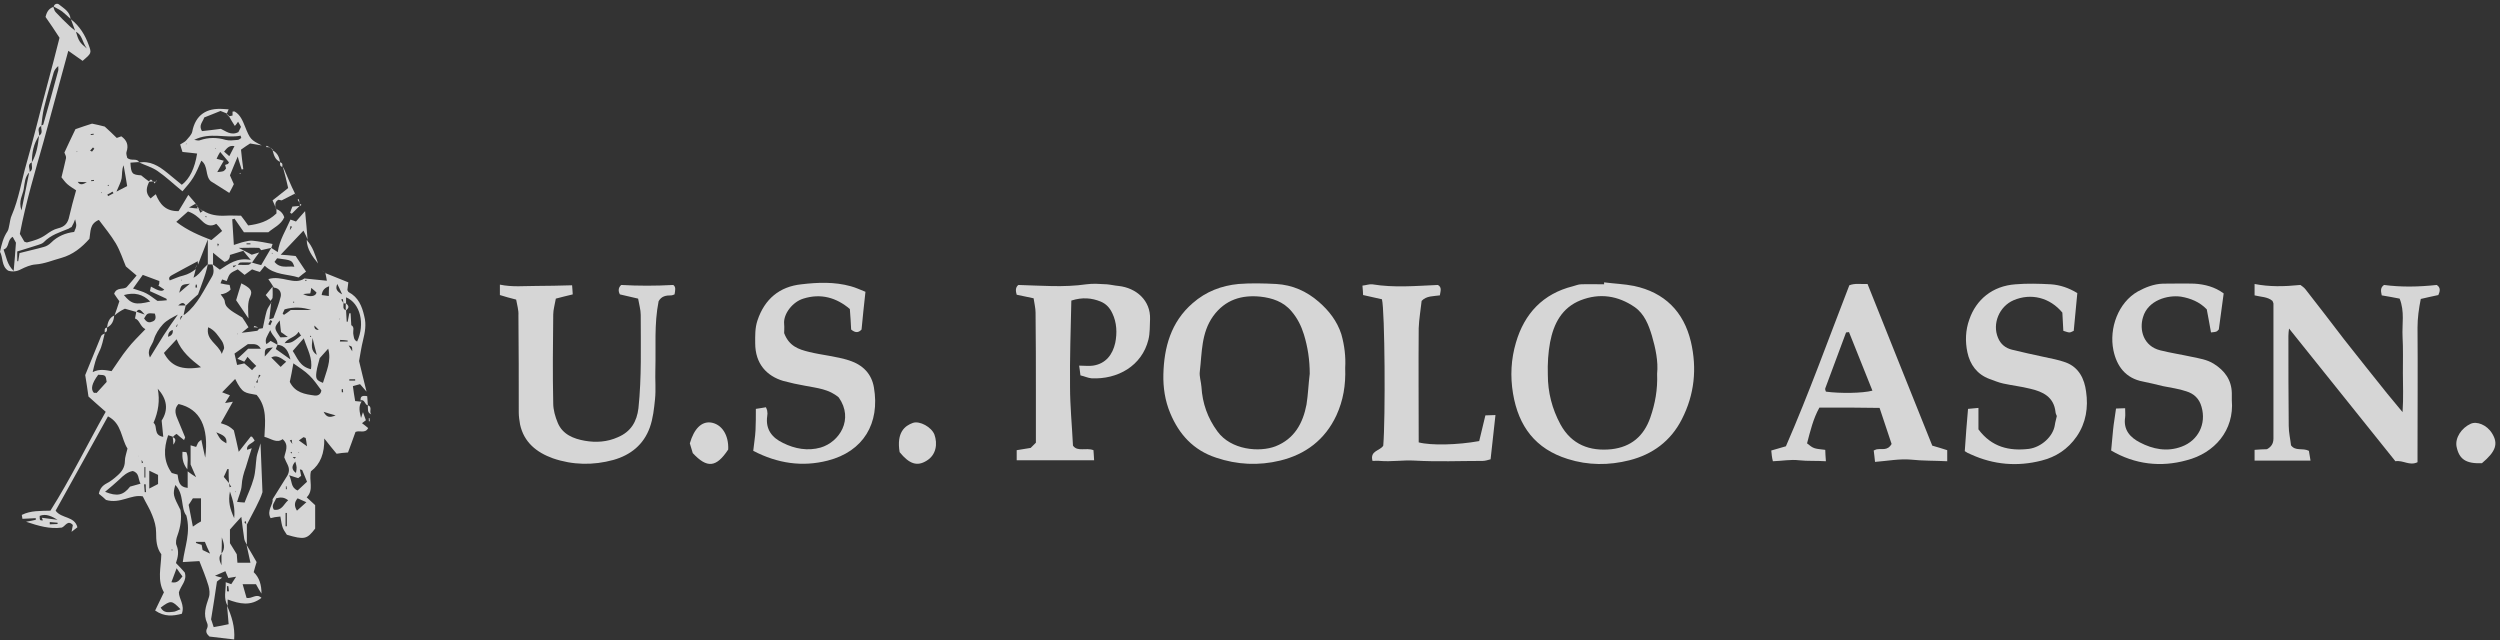 <svg width="328" height="84" viewBox="0 0 328 84" fill="none" xmlns="http://www.w3.org/2000/svg">
<rect x="0" y="0" width="328" height="84" fill="#333333" stroke="none"/>
<g opacity="0.8">
<path d="M15.021 41.398C15.234 40.8 15.447 40.203 15.661 39.52C15.447 39.222 15.191 38.88 14.978 38.539C15.319 37.6 16.215 38.069 16.642 37.643C17.069 37.173 17.453 36.704 17.922 36.149C17.453 35.765 17.069 35.424 16.514 34.954C16.13 34.058 15.789 32.949 15.191 31.925C14.551 30.858 13.74 29.877 12.972 28.852C11.735 29.364 11.905 30.389 11.735 31.327C10.711 32.48 9.558 33.418 8.022 33.845C6.913 34.144 5.846 34.613 4.651 34.698C4.011 34.741 3.328 35.04 2.731 35.339C2.176 35.637 1.622 35.68 1.067 35.509C0.171 34.912 0.427 33.802 0 33.034C0.213 32.053 0.427 31.157 0.981 30.346C1.152 30.09 1.152 29.748 1.237 29.45C1.323 29.066 1.365 28.596 1.536 28.255C2.475 26.079 2.816 23.732 3.456 21.513C4.438 18.099 5.249 14.643 6.187 11.186C6.742 9.095 7.297 7.047 7.809 4.956C7.212 4.017 6.571 3.079 5.974 2.225C6.145 1.5 6.443 1.116 6.998 0.902C7.084 1.116 7.126 1.414 7.297 1.585C7.894 2.225 8.492 2.823 9.132 3.42C9.388 3.676 9.686 3.847 9.943 4.103C10.327 5.383 10.412 5.554 11.393 6.364C10.753 5.468 10.796 4.529 9.9 4.145C9.815 3.889 9.686 3.591 9.601 3.335C9.516 3.079 9.388 2.78 9.302 2.524C10.455 3.42 11.18 4.615 11.649 5.938C12.033 6.962 11.991 7.004 10.839 7.986C10.284 7.602 9.686 7.175 8.961 6.663C7.894 10.632 6.785 14.6 5.718 18.569C4.609 22.494 3.414 26.463 2.603 30.687C2.774 30.986 2.987 31.37 3.2 31.711C3.371 31.754 3.499 31.839 3.584 31.797C4.438 31.583 5.291 31.327 6.059 30.773C6.529 30.431 7.041 30.09 7.596 29.962C8.534 29.748 8.918 29.236 9.089 28.383C9.345 27.273 9.644 26.164 9.985 24.969C9.601 24.713 9.174 24.457 8.833 24.159C8.534 23.902 8.278 23.518 8.065 23.262C8.278 22.366 8.492 21.555 8.662 20.745C8.705 20.531 8.534 20.233 8.449 20.019C8.918 18.995 9.388 18.014 9.9 16.947C10.625 16.691 11.393 16.435 12.076 16.221C12.631 16.35 13.143 16.435 13.74 16.606C14.21 17.032 14.764 17.544 15.319 18.099C15.533 18.014 15.703 17.971 15.917 17.886C16.642 18.398 16.898 19.038 16.599 19.934C16.514 20.233 16.685 20.574 16.685 20.702C17.239 21.214 17.922 20.659 18.264 21.299L18.306 21.257C17.922 21.299 17.495 21.299 17.111 21.342C17.197 22.793 17.325 22.921 18.52 23.006C18.904 23.305 19.245 23.604 19.629 23.86L19.586 23.817C19.245 24.543 18.989 25.268 19.757 26.036C19.97 25.865 20.141 25.695 20.44 25.481C20.952 26.762 21.72 27.743 23.427 27.7C23.811 27.06 24.238 26.377 24.707 25.567C25.006 25.908 25.347 26.335 25.688 26.719L25.731 26.676C25.518 26.804 25.304 26.932 24.792 27.231C25.475 27.316 25.774 27.359 26.072 27.359L26.03 27.316C26.115 27.53 26.2 27.743 26.286 27.914C26.414 27.828 26.542 27.7 26.712 27.615L26.67 27.658C27.566 28.212 28.505 28.34 29.529 28.298C30.212 28.255 30.894 28.298 31.62 28.298C31.961 28.724 32.26 29.151 32.559 29.578C33.924 29.407 35.161 29.066 36.271 27.999C36.271 27.871 36.271 27.615 36.271 27.359L36.228 27.401C36.74 27.615 37.124 27.956 37.295 28.511C36.868 29.492 35.887 29.877 35.204 30.474C34.095 30.474 33.071 30.474 32.004 30.474C31.62 29.919 31.193 29.279 30.766 28.682C30.681 28.724 30.596 28.767 30.468 28.767C30.553 29.877 30.596 30.986 30.681 32.138C31.15 32.01 31.62 31.797 32.089 31.711C32.431 31.626 32.815 31.541 33.156 31.583C34.009 31.669 34.906 31.839 35.759 32.01C35.716 32.138 35.674 32.352 35.588 32.522C35.161 32.608 34.692 32.736 34.265 32.821C34.18 32.736 34.052 32.522 33.967 32.522C33.156 32.48 32.345 32.522 31.321 32.522C32.089 32.906 32.601 33.205 33.028 33.418C33.412 33.29 33.711 33.205 34.009 33.12C33.711 33.546 33.369 33.973 33.071 34.442C32.559 34.442 32.047 34.4 31.534 34.442C31.406 34.442 31.278 34.656 31.15 34.784C30.937 34.826 30.766 34.826 30.553 34.869C30.596 34.954 30.596 35.04 30.638 35.083C30.809 34.954 30.98 34.869 31.108 34.741C31.62 34.741 32.089 34.784 32.601 34.741C32.729 34.741 32.9 34.528 33.028 34.442C33.412 34.57 33.796 34.656 34.265 34.784C34.692 34.016 35.161 33.29 35.588 32.522C35.844 32.693 36.1 32.864 36.442 33.077C36.655 31.498 37.508 30.218 38.106 28.81C38.362 28.895 38.533 28.938 38.831 29.066C39.173 28.682 39.514 28.255 40.026 27.7C40.154 29.108 40.282 30.346 40.367 31.583L40.41 31.541C40.239 31.157 40.069 30.73 39.813 30.261C38.831 31.285 37.892 32.309 36.826 33.418C37.508 33.461 38.063 33.504 38.789 33.589C39.215 34.186 39.642 34.912 40.154 35.637C39.941 35.808 39.557 36.064 39.173 36.405C37.722 35.936 36.015 36.107 34.735 34.869C34.564 35.125 34.308 35.381 34.095 35.68C33.753 35.594 33.412 35.467 33.071 35.339C32.772 35.552 32.473 35.765 32.089 36.064C31.79 35.808 31.492 35.594 31.193 35.339C30.126 35.85 30.126 35.85 29.742 36.875C29.529 36.789 29.358 36.747 29.145 36.661C29.059 36.832 29.017 36.96 28.931 37.173C29.188 37.216 29.358 37.259 29.529 37.301C29.742 37.344 29.913 37.344 30.126 37.387C30.169 37.6 30.212 37.728 30.254 37.984C29.913 38.368 29.444 38.581 28.889 38.624C28.846 38.539 28.803 38.453 28.846 38.539C28.761 38.496 28.846 38.539 28.931 38.581C29.102 38.88 29.444 39.179 29.486 39.52C29.529 40.16 29.956 40.459 30.34 40.758C30.809 41.099 31.321 41.355 31.79 41.654C32.089 42.081 32.345 42.507 32.601 42.934C32.345 43.147 32.089 43.361 31.705 43.66C32.516 43.574 33.113 43.489 33.711 43.403C33.839 43.403 33.924 43.19 34.009 43.105L33.967 43.147C34.137 43.105 34.265 43.105 34.479 43.062C34.65 42.294 34.778 41.526 34.991 40.8C35.119 40.374 35.417 40.032 35.631 39.648L35.588 39.606C35.503 40.331 35.417 41.056 35.332 41.91C35.631 41.782 35.887 41.782 35.887 41.697C36.228 40.758 36.612 39.862 36.826 38.923C36.954 38.368 36.655 37.771 35.887 37.728H35.93C35.716 37.387 35.503 37.045 35.204 36.619C36.954 36.064 38.618 37.472 39.941 36.533C41.093 36.661 41.946 36.747 42.885 36.832C42.8 36.363 42.757 36.064 42.672 35.765L42.629 35.808C43.611 36.192 44.635 36.619 45.701 37.045C45.659 37.387 45.616 37.728 45.573 38.069C45.659 38.155 45.659 38.283 45.744 38.325C47.024 39.008 47.494 40.16 47.792 41.483C48.091 42.593 47.878 43.617 47.622 44.684C47.408 45.537 47.28 46.433 47.11 47.372C47.408 48.567 47.707 49.89 48.091 51.383C47.707 50.956 47.494 50.7 47.238 50.402C46.939 50.487 46.64 50.572 46.299 50.658C46.384 51.298 46.469 51.895 46.597 52.62C46.854 52.663 47.195 52.663 47.494 52.706L47.451 52.663C46.982 53.346 47.195 54.071 47.366 54.84C47.451 54.583 47.536 54.327 47.622 54.071C47.75 54.455 47.878 54.754 48.006 55.138C47.878 55.224 47.707 55.352 47.494 55.522C47.792 55.736 48.048 55.949 48.304 56.162C47.92 56.93 47.152 56.418 46.64 56.674C46.299 57.613 46 58.467 45.659 59.363C45.061 59.405 44.592 59.448 44.165 59.533C43.653 58.936 43.227 58.381 42.544 57.528C42.586 59.491 42.032 60.899 40.794 61.838C40.495 63.032 41.221 64.27 40.239 65.251C40.623 65.593 40.965 65.934 41.349 66.275C41.349 67.342 41.349 68.366 41.349 69.348C40.282 70.756 39.941 70.841 37.636 70.159C37.039 69.263 37.039 69.263 36.783 67.769C36.527 67.812 36.271 67.812 36.058 67.854C35.887 67.897 35.674 67.94 35.503 67.982C34.948 66.958 35.887 66.19 35.759 65.507C36.442 64.398 37.082 63.416 37.679 62.435C37.978 61.923 37.978 61.454 37.722 60.941C37.551 60.643 37.466 60.387 37.295 60.003C37.423 59.235 37.978 58.424 37.082 57.613C36.314 58.211 35.546 57.528 34.692 57.314C34.778 55.394 35.076 53.431 33.668 51.81C32.132 51.511 31.833 51.682 30.852 49.719C30.297 50.316 29.742 50.828 29.145 51.468C29.614 51.639 29.87 51.767 30.169 51.852C29.998 52.151 29.785 52.45 29.529 52.877C29.956 52.791 30.169 52.791 30.553 52.706C29.998 53.687 29.529 54.541 28.974 55.522C29.316 55.65 29.657 55.736 29.956 55.906C30.254 56.077 30.553 56.333 30.681 56.461C30.894 57.4 31.108 58.211 31.321 59.277C31.961 58.467 32.431 57.869 32.9 57.272C32.943 57.272 33.071 57.272 33.113 57.357C33.199 57.485 33.284 57.613 33.412 57.784C33.113 58.211 32.26 58.296 32.431 59.064C32.388 59.149 32.303 59.192 32.26 59.277C32.303 59.192 32.345 59.107 32.388 59.021C32.559 58.979 32.772 58.893 33.028 58.808C32.729 59.704 32.516 60.472 32.26 61.283C31.961 62.094 31.748 62.862 31.705 63.715C31.662 64.398 31.321 65.081 31.108 65.849C31.406 65.891 31.662 65.891 32.089 65.934C32.473 64.91 32.985 63.886 33.284 62.776C33.54 61.88 33.54 60.899 33.668 59.96C33.753 59.448 33.967 58.979 34.18 58.168C34.265 60.301 34.351 62.136 34.436 64.569C34.095 65.721 33.156 67.3 32.345 68.921C32.303 68.751 32.26 68.58 32.26 68.366C32.175 68.409 32.132 68.452 32.047 68.494C32.175 68.623 32.26 68.751 32.388 68.879C32.388 69.732 32.388 70.585 32.388 71.481C32.26 71.225 32.089 70.969 32.047 70.713C31.919 69.817 31.79 68.921 31.662 67.812C31.022 68.537 30.553 69.007 30.169 69.476C30.169 70.116 30.169 70.671 30.169 71.268C30.425 71.695 30.766 72.207 31.065 72.719C31.108 73.103 31.108 73.487 31.15 73.828C31.79 73.828 32.345 73.828 32.857 73.828C32.687 73.103 32.516 72.292 32.345 71.481C32.772 72.207 33.241 72.975 33.668 73.743C33.54 74.17 33.412 74.554 33.284 75.066C34.052 75.791 34.308 76.773 34.308 77.882C34.052 77.498 33.839 77.114 33.583 76.645C33.028 76.645 32.431 76.645 31.833 76.645C32.004 77.285 32.175 77.882 32.345 78.437C33.071 78.608 33.625 77.797 34.308 78.437C32.9 79.546 31.449 79.248 29.87 78.65C29.87 78.949 29.87 79.205 29.87 79.504C29.273 78.48 29.657 77.456 29.614 76.389C29.913 76.474 30.084 76.559 30.34 76.645C30.51 76.389 30.681 76.133 30.98 75.663C30.468 75.749 30.212 75.791 29.956 75.834C29.828 75.578 29.742 75.322 29.572 74.938C29.102 75.151 28.718 75.322 28.206 75.535C28.633 75.663 28.889 75.749 29.145 75.791C28.846 76.005 28.547 76.218 28.462 76.303C28.206 78.01 27.993 79.504 27.694 81.253C27.737 81.381 27.907 81.851 28.035 82.277C28.761 82.149 29.444 82.021 29.998 81.893C29.913 80.997 29.87 80.229 29.785 79.461C30.382 80.827 30.852 82.235 30.724 83.899C29.614 83.771 28.59 83.643 27.481 83.515C27.225 83.259 26.883 82.96 27.182 82.405C27.267 82.235 27.267 81.936 27.182 81.765C26.627 80.57 27.011 79.546 27.395 78.394C27.566 77.925 27.481 77.328 27.353 76.858C27.011 75.706 26.542 74.597 26.158 73.615C25.475 73.658 24.792 73.7 23.982 73.743C24.238 71.695 25.048 69.903 24.451 67.641C23.683 66.702 24.195 64.825 23 63.63C22.659 64.867 22.701 64.995 23.683 66.916C23.854 68.025 23.683 69.135 23.299 70.201C23.128 70.628 23 71.225 23.171 71.567C23.512 72.378 23.341 73.103 23.085 73.871C23.512 74.298 23.896 74.725 24.238 75.109C24.579 76.175 23.726 76.815 23.47 77.712C23.47 78.565 24.28 79.376 23.854 80.528C22.701 80.827 21.592 80.955 20.354 80.101C20.738 79.333 21.08 78.565 21.507 77.712C20.61 76.175 21.122 74.469 21.165 72.719C20.525 71.865 20.482 70.884 20.482 69.86C20.482 69.092 20.269 68.324 19.97 67.598C19.672 66.788 19.16 66.019 18.733 65.123C17.197 64.825 15.789 66.147 13.911 65.593C13.74 65.422 13.356 65.081 12.972 64.782C13.1 64.099 13.442 63.715 13.996 63.416C14.508 63.16 14.978 62.776 15.405 62.392C16.002 61.88 16.386 61.283 16.386 60.472C16.386 59.96 16.599 59.448 16.727 58.851C15.874 57.528 16.002 55.565 14.167 54.626C11.905 58.723 9.601 62.862 7.297 67.001C8.065 68.068 9.772 67.684 10.156 69.177C9.985 69.305 9.815 69.433 9.388 69.775C9.473 69.305 9.516 69.135 9.558 68.879C8.876 68.153 8.577 69.049 8.108 69.22C6.529 69.433 5.078 69.007 3.414 68.452C3.968 68.366 4.31 68.281 4.694 68.196C4.694 68.11 4.694 68.068 4.694 67.982C4.139 68.025 3.584 68.025 2.944 68.068C2.944 68.025 2.902 67.812 2.859 67.556C4.054 66.958 5.334 67.044 6.614 67.001C9.26 62.819 11.436 58.339 13.868 54.029C13.015 53.303 12.29 52.62 11.607 52.023C11.479 51.084 11.351 50.274 11.18 49.207C11.82 47.628 12.546 45.836 13.271 44.086C13.356 43.916 13.57 43.83 13.74 43.745C13.527 44.556 13.399 45.409 13.015 46.134C12.588 46.988 12.375 47.841 12.161 48.823C13.058 48.353 13.911 48.567 14.636 48.695C15.362 47.671 15.959 46.689 16.685 45.793C17.367 44.897 18.178 44.129 19.074 43.19C18.349 42.806 18.349 41.995 17.709 41.782C17.794 41.441 17.837 41.142 17.88 40.886C18.178 40.971 18.434 41.099 18.989 41.27C18.52 40.758 18.264 40.331 17.88 40.928C17.325 40.758 16.813 40.63 16.386 40.502C15.831 40.758 15.405 41.056 15.021 41.398ZM40.581 42.038C40.495 41.995 40.453 41.91 40.367 41.867C40.453 41.91 40.538 41.953 40.581 42.038C40.709 42.123 40.837 42.209 40.922 42.337C41.05 42.422 41.136 42.55 41.264 42.635C41.178 43.147 41.434 43.318 41.904 43.275C41.989 43.318 42.032 43.403 42.117 43.446C42.032 43.403 41.946 43.361 41.861 43.318C41.648 43.105 41.434 42.891 41.221 42.678C41.093 42.593 41.008 42.465 40.88 42.379C40.794 42.251 40.666 42.166 40.581 42.038ZM10.198 31.157C10.241 31.071 10.327 31.029 10.369 30.943C10.327 31.029 10.284 31.114 10.198 31.157C10.198 31.285 10.113 31.327 10.07 31.413C10.113 31.327 10.156 31.242 10.198 31.157ZM18.221 59.875C18.349 60.003 18.434 60.088 18.562 60.216C18.562 60.387 18.605 60.6 18.605 60.771C18.648 60.728 18.733 60.728 18.776 60.685C18.69 60.515 18.605 60.387 18.477 60.216C18.392 60.131 18.306 60.003 18.221 59.875C18.136 59.832 18.093 59.747 18.136 59.832C18.05 59.789 18.136 59.832 18.221 59.875ZM37.679 30.517C37.807 30.431 37.892 30.303 38.02 30.218C38.106 30.047 38.234 29.919 38.319 29.748C38.234 29.706 38.191 29.706 38.106 29.663C38.063 29.834 38.063 30.047 38.02 30.218C37.935 30.346 37.85 30.431 37.679 30.517C37.636 30.602 37.594 30.687 37.551 30.773C37.594 30.687 37.636 30.602 37.679 30.517ZM45.061 53.474C45.147 53.517 45.189 53.559 45.275 53.645C45.232 53.602 45.147 53.559 45.061 53.474C44.976 53.474 44.891 53.389 44.805 53.346C44.933 53.389 45.019 53.431 45.061 53.474ZM33.881 49.676C33.967 49.548 34.095 49.377 34.18 49.249C34.095 49.207 34.052 49.164 33.967 49.164C33.924 49.292 33.924 49.505 33.881 49.676C33.796 49.847 33.711 49.975 33.583 50.146C33.668 50.188 33.711 50.188 33.796 50.231C33.796 50.018 33.839 49.847 33.881 49.676ZM23.64 41.995C23.768 41.782 23.854 41.569 23.982 41.355C24.067 41.312 24.195 41.312 24.28 41.227C25.944 39.947 26.755 38.027 27.822 36.277C28.121 35.765 28.035 35.211 27.865 34.656C28.206 34.912 28.505 35.125 28.846 35.381C30.041 34.613 31.108 33.76 32.9 34.101C32.431 33.546 32.175 33.248 31.919 32.906C31.193 33.12 30.681 33.29 30.126 33.461C30.041 33.418 29.998 33.376 29.913 33.29C29.998 33.333 30.084 33.376 30.169 33.418C30.169 33.888 29.998 34.229 29.444 34.357C28.931 33.973 28.419 33.546 27.907 33.12C27.822 33.077 27.737 32.992 27.694 32.949C27.779 32.992 27.865 33.034 27.95 33.077C27.95 33.632 27.95 34.144 27.95 34.698C27.737 34.698 27.481 34.698 27.267 34.698C27.267 33.674 27.267 32.608 27.267 31.413C26.798 32.65 26.371 33.674 25.987 34.698C25.944 34.528 25.944 34.314 25.944 34.272C24.835 34.869 23.768 35.424 22.701 36.021C22.403 36.192 22.019 36.363 22.275 36.789C22.872 36.576 23.47 36.277 24.067 36.149C24.707 35.979 25.219 35.68 25.688 35.296C25.603 35.68 25.475 36.064 25.39 36.448C25.944 36.149 26.286 35.722 26.627 35.296C26.84 35.083 27.054 34.869 27.267 34.656C27.182 35.04 27.097 35.467 26.968 35.851C26.712 36.704 26.371 37.515 25.987 38.624C25.603 38.966 24.963 39.52 24.366 40.118C24.152 39.648 23.854 39.648 23.384 40.075C23.811 40.075 24.067 40.075 24.366 40.075C24.28 40.502 24.152 40.928 24.067 41.398C23.555 41.441 23.683 41.782 23.64 41.995C23.555 42.123 23.47 42.251 23.341 42.337C23.256 42.55 23.128 42.763 23.043 42.977C22.915 43.062 22.829 43.19 22.701 43.275C22.232 43.403 22.019 43.745 22.061 44.257C21.976 44.47 21.848 44.684 21.763 44.897C21.677 44.94 21.592 44.982 21.677 44.94C21.635 45.025 21.677 44.94 21.72 44.854C21.805 44.641 21.933 44.428 22.019 44.214C22.488 44.044 22.744 43.788 22.659 43.275C22.744 43.147 22.872 43.062 22.957 42.934C23.384 42.891 23.256 42.55 23.256 42.294C23.427 42.209 23.512 42.123 23.64 41.995ZM26.499 46.177C26.414 46.049 26.286 45.964 26.2 45.836C25.987 45.75 25.774 45.622 25.56 45.537C25.475 45.494 25.432 45.409 25.347 45.366C25.432 45.409 25.518 45.452 25.603 45.494C25.816 45.58 26.03 45.708 26.243 45.793C26.328 45.921 26.414 46.049 26.499 46.177C26.755 46.263 26.968 46.348 27.182 46.476C27.225 46.561 27.267 46.647 27.225 46.561C27.31 46.604 27.225 46.561 27.139 46.519C26.926 46.391 26.712 46.305 26.499 46.177ZM38.362 58.253C38.447 58.296 38.533 58.339 38.575 58.424C38.49 58.381 38.405 58.339 38.362 58.253C38.319 58.083 38.276 57.912 38.276 57.699C38.191 57.741 38.106 57.741 38.02 57.784C38.148 57.955 38.277 58.125 38.362 58.253ZM45.061 39.776C45.019 39.606 45.019 39.392 44.976 39.222C44.891 39.264 44.848 39.264 44.763 39.307C44.891 39.478 44.976 39.648 45.061 39.776C45.104 40.118 44.891 40.544 45.403 40.715C45.445 41.227 45.445 41.739 45.488 42.209C45.531 42.209 45.573 42.209 45.616 42.209C45.701 41.825 45.744 41.483 45.829 41.099C45.872 41.099 45.958 41.099 46 41.099C46.043 41.611 46.043 42.123 46.086 42.635C46.043 42.721 46 42.806 45.915 42.891C45.958 42.806 46 42.721 46.043 42.635C46.555 42.891 46.299 43.361 46.342 43.745C46.427 44.172 46.384 44.598 46.854 44.812C47.92 42.507 47.28 39.776 45.403 39.008C45.403 39.307 45.403 39.563 45.403 39.819C45.275 39.819 45.189 39.819 45.061 39.776ZM10.198 23.86C10.113 23.817 10.07 23.774 9.985 23.732C10.07 23.732 10.156 23.774 10.198 23.86C10.54 24.415 11.009 24.116 11.393 23.902C11.009 23.902 10.583 23.86 10.198 23.86ZM29.059 72.634C29.614 71.951 29.358 71.225 29.102 70.5C29.102 71.225 29.102 71.951 29.059 72.634C28.59 73.103 28.846 73.658 29.059 74.17C29.059 73.615 29.059 73.146 29.059 72.634ZM30.041 63.374C30.084 63.544 30.084 63.758 30.126 63.929C30.212 63.886 30.254 63.886 30.34 63.843C30.212 63.715 30.126 63.544 30.041 63.374C29.998 62.776 29.998 62.179 29.998 61.539C29.956 61.539 29.87 61.539 29.828 61.539C29.7 61.88 29.529 62.179 29.358 62.563C29.614 62.862 29.828 63.118 30.041 63.374ZM43.184 37.557C42.672 37.728 42.288 38.027 42.202 38.71C42.501 38.752 42.757 38.795 43.141 38.838C43.141 38.368 43.141 37.941 43.184 37.557C43.184 37.472 43.269 37.387 43.312 37.301C43.227 37.387 43.184 37.472 43.184 37.557ZM5.121 17.8C4.395 18.867 4.182 20.062 4.182 21.299C3.499 21.598 3.968 22.153 3.883 22.58C3.243 23.177 3.243 24.03 3.115 24.799C2.987 25.609 2.39 26.335 2.816 27.615C3.2 25.695 3.542 24.116 3.84 22.58C4.438 22.281 4.096 21.726 4.182 21.299C4.822 20.19 4.993 18.995 5.121 17.8C5.718 17.459 5.334 16.947 5.419 16.478C5.505 16.435 5.633 16.392 5.675 16.35C6.358 14.003 6.998 11.613 7.638 9.266C7.681 9.095 7.638 8.882 7.638 8.669C7.34 8.925 7.126 9.223 7.041 9.522C6.614 11.058 6.145 12.637 5.761 14.216C5.59 14.984 5.505 15.752 5.419 16.52C4.779 16.819 5.206 17.374 5.121 17.8ZM36.399 45.238C36.484 44.47 35.759 44.172 35.46 43.318C35.076 44.086 34.692 44.513 34.948 45.153C35.204 44.982 35.417 44.812 35.503 44.726C35.887 44.94 36.143 45.068 36.399 45.238C36.356 45.366 36.271 45.58 36.186 45.793C36.826 46.263 37.466 46.689 38.106 47.159C37.85 46.177 37.508 45.324 36.399 45.238ZM22.701 57.314C22.531 57.229 22.317 57.186 22.061 57.101C21.464 58.851 21.421 60.515 22.531 62.051C22.829 62.136 23.085 62.222 23.299 62.264C23.427 63.118 23.47 63.886 24.622 64.014C24.622 63.246 24.622 62.563 24.622 61.838C24.963 62.094 25.176 62.264 25.731 62.606C25.39 61.795 25.134 61.283 25.006 60.941C25.006 60.045 25.006 59.235 25.006 58.424C25.262 58.509 25.475 58.552 25.731 58.637C25.816 58.467 25.902 58.253 25.987 58.083C26.072 57.955 26.243 57.827 26.414 57.699C26.584 58.552 26.755 59.277 26.926 60.045C27.438 55.992 26.243 53.645 23.427 53.005C22.872 53.559 22.957 54.199 23.256 54.882C23.598 55.693 23.939 56.504 24.28 57.357C24.323 57.443 24.195 57.528 24.152 57.741C23.811 57.485 23.512 57.229 23.171 56.93C22.915 57.058 22.787 57.229 22.701 57.314C22.659 57.357 22.701 57.314 22.701 57.314ZM28.377 29.364C27.651 29.791 27.054 29.535 26.542 29.023C25.987 28.468 25.432 27.999 24.664 27.743C24.152 28.212 23.683 28.596 23.128 29.108C24.622 30.261 26.2 30.901 27.737 31.498C28.249 31.071 28.675 30.73 29.145 30.303C28.846 29.877 28.633 29.62 28.377 29.364ZM38.49 47.671C38.319 48.609 38.191 49.377 38.02 50.103C38.703 51.511 39.983 51.724 41.306 51.895C41.776 51.938 42.117 51.682 42.16 51.212C41.648 50.53 41.178 49.804 40.581 49.249C39.983 48.652 39.258 48.225 38.49 47.671ZM21.507 46.305C22.445 48.055 23.811 48.609 26.371 48.183C25.048 47.159 23.811 46.134 23.171 44.513C22.616 45.11 22.104 45.665 21.507 46.305ZM13.783 64.526C15.362 65.166 16.173 64.995 17.069 63.843C17.538 63.715 17.965 63.587 18.434 63.459C18.093 62.819 18.306 62.051 17.41 61.795C16.727 61.923 16.173 62.392 15.661 62.904C15.106 63.416 14.508 63.929 13.783 64.526ZM20.909 36.875C20.226 36.619 19.544 36.363 18.733 36.064C18.349 36.619 17.922 37.173 17.453 37.856C18.178 38.112 18.733 38.24 19.202 38.496C19.714 38.752 20.141 39.136 20.653 39.478C21.037 39.478 21.464 39.435 21.891 39.392C21.848 39.264 21.848 39.179 21.805 39.179C21.122 38.838 20.397 38.539 19.672 38.197C19.714 37.984 19.757 37.813 19.8 37.6C20.824 38.197 21.293 38.283 21.549 37.984C21.293 37.813 21.037 37.643 20.781 37.472C20.909 37.301 20.909 37.088 20.909 36.875ZM20.696 50.999C20.994 52.535 20.781 53.986 20.141 55.48C20.738 55.906 20.056 57.101 21.421 57.314C21.336 56.546 21.293 55.906 21.208 55.181C22.147 53.73 21.891 52.322 20.696 50.999ZM38.405 46.049C39.002 46.903 39.301 48.097 40.794 48.439C41.05 46.988 40.325 45.836 39.855 44.385C39.301 45.025 38.874 45.494 38.405 46.049ZM9.388 29.791C9.26 29.834 9.132 29.919 9.004 30.005C7.852 30.474 6.657 30.815 5.718 31.797C5.547 31.967 5.249 32.053 4.993 32.138C4.096 32.437 3.2 32.693 2.262 32.992C2.262 33.418 2.262 33.845 2.262 34.272C2.304 34.272 2.347 34.272 2.39 34.272C2.432 33.93 2.518 33.589 2.56 33.205C3.67 32.906 4.737 32.693 5.761 32.394C6.102 32.309 6.443 32.095 6.699 31.839C7.553 30.986 8.62 30.559 9.729 30.431C10.07 29.62 10.07 29.62 9.857 28.767C9.729 29.151 9.601 29.407 9.388 29.791ZM26.371 68.409C26.371 67.342 26.371 66.403 26.371 65.379C26.072 65.379 25.688 65.379 25.304 65.379C25.091 65.721 24.878 66.062 24.75 66.233C24.963 67.3 25.134 68.153 25.304 69.092C25.731 68.793 26.115 68.537 26.371 68.409ZM43.056 45.75C42.672 46.177 42.33 46.561 41.946 46.988C41.818 47.543 41.605 48.14 41.52 48.78C41.392 49.719 41.52 49.89 42.373 50.231C42.8 48.737 43.525 47.329 43.056 45.75ZM19.672 46.903C20.312 45.878 20.866 44.94 21.464 44.001C22.061 43.062 22.701 42.166 23.341 41.27C22.616 41.654 21.891 41.995 21.378 42.55C20.866 43.105 20.397 43.83 20.184 44.556C20.013 45.281 19.202 45.836 19.672 46.903ZM32.473 46.817C32.303 47.073 32.217 47.244 32.047 47.457C31.79 47.329 31.534 47.244 31.15 47.073C31.705 46.561 32.132 46.177 32.559 45.75C33.113 45.75 33.625 45.75 34.223 45.75C33.753 44.94 33.113 45.196 32.516 45.153C31.919 45.58 31.321 46.006 30.766 46.391C30.894 46.988 31.022 47.457 31.108 47.884C31.492 47.799 31.79 47.756 32.047 47.671C32.431 47.969 32.729 48.268 33.071 48.567C33.241 48.353 33.412 48.183 33.625 48.012C33.241 47.671 32.9 47.287 32.473 46.817ZM0.469 32.736C0.853 33.76 0.896 34.656 1.792 35.552C1.92 34.186 2.006 33.077 2.091 31.839C2.006 31.711 1.878 31.455 1.664 31.071C0.896 31.498 1.28 32.48 0.469 32.736ZM12.674 51.554C13.228 50.956 13.612 50.53 13.996 50.103C13.868 49.207 13.868 49.207 12.887 49.164C12.033 50.316 11.863 51.084 12.332 51.554C12.46 51.511 12.631 51.554 12.674 51.554ZM16.258 38.71C17.239 39.904 17.794 40.032 19.714 39.563C18.733 38.581 17.623 38.325 16.258 38.71ZM39.045 64.355C39.429 64.014 39.855 63.587 40.282 63.203C40.026 62.606 39.855 62.136 39.642 61.667C39.599 61.624 39.471 61.624 39.343 61.582C39.386 61.88 39.471 62.179 39.514 62.435C39.343 62.563 39.215 62.648 39.13 62.734C38.789 62.648 38.49 62.52 37.935 62.35C38.362 63.16 38.106 63.929 39.045 64.355ZM27.31 42.934C26.968 44.641 28.59 45.068 29.102 46.433C29.273 45.921 29.444 45.75 29.401 45.58C29.358 45.281 29.273 44.982 29.102 44.726C28.633 44.086 28.206 43.318 27.31 42.934ZM21.08 79.717C21.507 80.485 22.147 80.314 22.701 80.272C23 80.272 23.299 80.058 23.683 79.93C22.531 78.736 22.403 78.736 21.08 79.717ZM20.738 62.307C20.354 62.136 20.013 61.966 19.586 61.752C19.586 62.563 19.586 63.288 19.586 64.099C20.056 63.843 20.44 63.672 20.738 63.502C20.738 63.075 20.738 62.691 20.738 62.307ZM36.015 34.357C36.783 35.296 37.722 34.869 38.618 34.997C38.319 34.144 38.319 34.144 36.356 33.888C36.271 34.016 36.186 34.144 36.015 34.357ZM37.807 65.635C37.21 65.166 36.74 65.251 36.228 65.379C36.058 65.891 35.546 66.275 35.93 66.873C36.996 67.044 37.21 66.147 37.807 65.635ZM16.685 24.415C16.514 23.433 16.386 22.537 16.215 21.683C15.959 22.281 16.045 22.836 15.959 23.39C15.874 23.902 15.575 24.415 15.277 25.14C15.789 24.884 16.13 24.713 16.685 24.415ZM20.312 41.142C19.33 41.056 19.33 41.056 18.904 41.782C19.16 42.166 19.458 42.422 19.928 42.209C20.397 42.081 20.525 41.739 20.312 41.142ZM37.082 41.142C37.124 41.184 37.21 41.27 37.252 41.312C37.508 41.142 37.764 40.971 38.148 40.672C38.959 40.672 39.898 40.672 40.837 40.672C39.685 40.288 38.533 40.246 37.338 40.587C37.252 40.758 37.167 40.971 37.082 41.142ZM23.171 74.554C22.915 75.237 22.701 75.791 22.488 76.389C23.299 76.559 23.555 76.09 23.939 75.621C23.64 75.237 23.427 74.938 23.171 74.554ZM37.764 44.214C37.338 43.916 37.082 43.702 36.868 43.574C36.826 43.062 36.74 42.593 36.698 42.038C35.93 43.019 35.93 43.019 36.783 44.257C36.996 44.257 37.252 44.257 37.764 44.214ZM30.169 64.483C29.913 65.806 30.169 66.745 30.724 67.982C30.852 66.66 30.596 65.721 30.169 64.483ZM40.197 65.891C39.642 65.635 39.343 65.507 39.045 65.379C38.618 65.891 38.575 66.361 38.959 67.001C39.343 66.66 39.685 66.361 40.197 65.891ZM39.173 43.532C38.746 44.3 37.807 44.3 37.338 45.025C38.276 44.982 38.276 44.982 39.514 44.001C39.429 43.958 39.386 43.873 39.173 43.532ZM37.551 47.457C36.826 46.945 36.271 46.519 35.588 46.903C35.972 47.287 36.356 47.671 36.826 48.14C37.039 47.927 37.21 47.756 37.551 47.457ZM7.553 68.196C6.827 67.769 6.059 67.342 5.206 67.684C5.206 68.281 5.206 68.281 5.633 68.281C5.59 68.196 5.547 68.11 5.505 67.982C5.505 67.94 5.547 67.897 5.547 67.94C6.23 68.025 6.87 68.11 7.553 68.196ZM26.456 71.481C26.499 71.737 26.542 71.951 26.584 72.164C26.84 72.292 27.097 72.42 27.566 72.634C27.267 71.993 27.054 71.567 26.883 71.097C26.456 71.097 26.072 71.097 25.731 71.097C25.731 71.14 25.731 71.183 25.688 71.225C25.902 71.311 26.115 71.396 26.456 71.481ZM24.92 37.216C23.768 37.344 23.768 37.344 23.512 38.411C24.11 37.899 24.494 37.557 24.92 37.216ZM28.377 56.717C28.931 57.699 28.931 57.699 29.7 58.168C29.828 57.272 29.188 57.058 28.377 56.717ZM39.77 38.581C40.623 39.051 41.477 38.88 41.52 38.368C41.349 38.197 41.136 38.027 40.837 37.771C40.794 38.112 40.752 38.325 40.709 38.496C40.453 38.496 40.239 38.539 39.77 38.581ZM34.735 46.775C35.076 46.433 35.375 46.049 35.802 45.58C34.735 45.708 34.735 45.708 34.735 46.775ZM38.831 62.051C38.959 61.326 38.959 61.326 38.746 60.557C38.277 61.112 38.191 61.582 38.831 62.051ZM40.282 58.552C40.197 57.912 40.154 57.699 40.111 57.485C40.111 57.443 39.941 57.4 39.813 57.357C39.642 57.485 39.471 57.613 39.215 57.784C39.557 58.04 39.77 58.168 40.282 58.552ZM41.008 44.342C40.922 45.281 40.709 45.964 41.562 46.561C41.349 45.793 41.221 45.238 41.008 44.342ZM37.466 69.049C37.508 69.049 37.594 69.049 37.636 69.049C37.636 68.452 37.636 67.854 37.636 67.3C37.594 67.3 37.508 67.3 37.466 67.3C37.466 67.854 37.466 68.452 37.466 69.049ZM42.458 54.029C42.842 54.754 43.227 54.84 44.037 54.498C43.355 54.327 43.013 54.199 42.458 54.029ZM18.946 62.648C18.989 62.648 19.032 62.648 19.074 62.648C19.074 62.179 19.074 61.752 19.074 61.283C19.032 61.283 18.989 61.283 18.946 61.283C18.946 61.752 18.946 62.222 18.946 62.648ZM44.251 37.259C43.995 37.856 44.123 38.197 44.891 38.624C44.592 37.984 44.464 37.643 44.251 37.259ZM44.635 44.598C44.635 44.684 44.592 44.726 44.592 44.812C44.933 44.812 45.275 44.812 45.616 44.812C45.616 44.769 45.616 44.726 45.616 44.684C45.275 44.641 44.976 44.598 44.635 44.598ZM6.529 68.494C6.529 68.58 6.529 68.708 6.529 68.793C6.87 68.793 7.212 68.751 7.553 68.751C7.553 68.708 7.553 68.623 7.553 68.58C7.212 68.537 6.87 68.537 6.529 68.494ZM35.716 42.123C35.631 42.081 35.546 42.038 35.46 41.995C35.375 42.166 35.289 42.379 35.204 42.55C35.289 42.593 35.375 42.635 35.46 42.678C35.546 42.507 35.631 42.337 35.716 42.123ZM46.214 46.092C46.214 45.452 46.214 45.452 45.744 45.324C45.915 45.58 46.043 45.793 46.214 46.092ZM14.082 25.524C14.124 25.609 14.167 25.652 14.167 25.737C14.423 25.609 14.636 25.481 14.892 25.353C14.85 25.268 14.807 25.225 14.764 25.14C14.594 25.268 14.338 25.396 14.082 25.524ZM19.117 63.544C19.032 63.544 18.946 63.544 18.904 63.544C18.946 63.886 18.946 64.227 18.989 64.569C19.032 64.569 19.074 64.569 19.16 64.569C19.117 64.227 19.117 63.886 19.117 63.544ZM29.785 77.584C29.87 77.584 29.956 77.584 30.041 77.584C29.998 77.37 29.998 77.114 29.956 76.901C29.913 76.901 29.87 76.901 29.785 76.901C29.785 77.157 29.785 77.37 29.785 77.584ZM46.597 49.932C46.597 49.89 46.597 49.804 46.597 49.761C46.342 49.761 46.086 49.761 45.829 49.761C45.829 49.804 45.829 49.89 45.829 49.932C46.086 49.932 46.342 49.932 46.597 49.932ZM11.82 19.763C11.905 19.806 11.991 19.849 12.076 19.891C12.161 19.763 12.29 19.635 12.375 19.507C12.332 19.465 12.247 19.422 12.204 19.337C12.033 19.507 11.948 19.635 11.82 19.763ZM37.594 63.8C37.551 63.8 37.551 63.8 37.508 63.8C37.508 63.929 37.508 64.057 37.508 64.185C37.551 64.185 37.594 64.185 37.636 64.185C37.636 64.057 37.594 63.929 37.594 63.8ZM25.646 37.728C25.731 37.728 25.774 37.728 25.859 37.728C25.859 37.6 25.816 37.472 25.816 37.344C25.774 37.344 25.731 37.344 25.688 37.344C25.646 37.472 25.646 37.6 25.646 37.728ZM38.405 59.96C38.533 60.088 38.618 60.173 38.618 60.173C38.703 60.131 38.789 60.045 38.831 60.003C38.703 59.96 38.575 59.96 38.405 59.96ZM11.905 17.587C11.905 17.63 11.905 17.672 11.905 17.715C12.033 17.715 12.161 17.672 12.29 17.672C12.29 17.63 12.29 17.587 12.29 17.544C12.161 17.544 12.033 17.587 11.905 17.587ZM12.332 23.732C12.332 23.689 12.332 23.646 12.332 23.604C12.204 23.604 12.076 23.646 11.948 23.646C11.948 23.689 11.948 23.732 11.991 23.774C12.119 23.774 12.204 23.732 12.332 23.732ZM28.718 32.01C28.633 32.01 28.59 31.967 28.505 31.967C28.547 32.095 28.547 32.223 28.59 32.352C28.633 32.223 28.675 32.138 28.718 32.01ZM44.848 51.468C44.891 51.468 44.933 51.468 45.019 51.468C45.019 51.34 44.976 51.17 44.976 51.042C44.933 51.042 44.891 51.042 44.848 51.042C44.805 51.212 44.848 51.34 44.848 51.468ZM32.345 31.925C32.345 31.967 32.345 32.01 32.345 32.053C32.516 32.053 32.687 32.053 32.857 32.053C32.857 32.01 32.857 31.967 32.857 31.925C32.687 31.925 32.516 31.925 32.345 31.925ZM33.455 50.786L33.369 50.7V50.828L33.455 50.786ZM10.156 19.891C10.113 19.849 10.113 19.849 10.07 19.806C10.07 19.849 10.07 19.934 10.07 19.977C10.07 19.934 10.113 19.891 10.156 19.891ZM27.097 28.426C27.054 28.383 27.054 28.34 27.011 28.34C26.968 28.383 26.968 28.426 26.926 28.426C26.968 28.468 27.011 28.511 27.054 28.511C27.054 28.511 27.097 28.468 27.097 28.426ZM38.319 59.405C38.277 59.363 38.234 59.32 38.234 59.277C38.191 59.32 38.148 59.363 38.106 59.363C38.148 59.405 38.191 59.448 38.191 59.448C38.234 59.533 38.277 59.448 38.319 59.405ZM39.258 59.405L39.173 59.32V59.448L39.258 59.405ZM40.837 44.129C40.794 44.086 40.794 44.044 40.752 44.044C40.709 44.086 40.666 44.086 40.666 44.129C40.666 44.172 40.709 44.214 40.752 44.214C40.794 44.172 40.794 44.129 40.837 44.129ZM31.108 43.788L31.193 43.873V43.788H31.108ZM30.937 64.526C30.894 64.483 30.894 64.483 30.852 64.441C30.852 64.483 30.852 64.569 30.852 64.611C30.852 64.569 30.894 64.526 30.937 64.526ZM40.111 36.875C40.154 36.832 40.197 36.832 40.239 36.789C40.197 36.747 40.154 36.704 40.154 36.704C40.111 36.704 40.069 36.747 40.026 36.789C40.026 36.789 40.069 36.832 40.111 36.875ZM23.726 36.747L23.854 36.789V36.704L23.726 36.747ZM38.618 39.648C38.575 39.606 38.575 39.563 38.533 39.563C38.49 39.606 38.447 39.606 38.447 39.648C38.447 39.691 38.49 39.691 38.533 39.734C38.533 39.691 38.575 39.648 38.618 39.648ZM44.549 41.91L44.635 41.825H44.507L44.549 41.91ZM22.531 72.036C22.531 72.121 22.531 72.164 22.531 72.25C22.573 72.207 22.616 72.207 22.659 72.164C22.616 72.121 22.573 72.079 22.531 72.036ZM14.295 24.329C14.252 24.287 14.252 24.287 14.21 24.244C14.167 24.287 14.124 24.287 14.124 24.329C14.124 24.372 14.167 24.372 14.21 24.415C14.21 24.372 14.252 24.329 14.295 24.329ZM35.759 33.248C35.716 33.205 35.716 33.162 35.674 33.162C35.674 33.205 35.674 33.29 35.674 33.333C35.674 33.333 35.716 33.29 35.759 33.248ZM13.356 25.268C13.314 25.225 13.271 25.225 13.271 25.183C13.271 25.225 13.271 25.311 13.271 25.353C13.271 25.353 13.314 25.311 13.356 25.268Z" fill="white"/>
<path d="M210.457 37.045C211.78 37.216 213.103 37.259 214.383 37.515C218.394 38.368 220.912 40.886 221.85 44.854C222.661 48.353 222.32 51.767 220.656 55.01C219.205 57.869 216.815 59.619 213.785 60.387C211.097 61.069 208.366 61.069 205.678 60.216C201.453 58.893 199.234 55.949 198.509 51.639C198.125 49.335 198.253 47.116 198.893 44.94C200.003 41.142 202.435 38.539 206.361 37.557C206.702 37.472 207.086 37.301 207.427 37.301C208.452 37.259 209.433 37.301 210.457 37.301C210.457 37.216 210.457 37.131 210.457 37.045ZM217.413 49.036C217.583 47.415 217.199 45.665 216.73 44.044C216.303 42.635 215.748 41.184 214.468 40.288C212.292 38.795 209.902 38.411 207.385 39.392C204.91 40.374 203.843 42.465 203.374 44.897C203.118 46.262 203.032 47.713 203.075 49.164C203.075 51.468 203.63 53.645 204.739 55.693C206.19 58.339 208.58 59.235 211.439 58.936C213.999 58.637 215.663 57.229 216.516 54.797C217.157 52.962 217.498 51.084 217.413 49.036Z" fill="white"/>
<path d="M176.489 48.268C176.574 50.53 176.233 52.535 175.337 54.498C173.843 57.699 171.283 59.619 167.955 60.429C165.138 61.112 162.322 60.984 159.548 60.045C156.561 59.064 154.684 56.973 153.531 54.199C152.849 52.578 152.593 50.828 152.635 49.121C152.721 45.58 153.617 42.251 156.476 39.776C158.225 38.24 160.274 37.472 162.493 37.259C164.114 37.131 165.778 37.173 167.442 37.259C169.576 37.387 171.411 38.197 173.032 39.606C174.355 40.758 175.422 42.123 175.977 43.83C176.404 45.324 176.574 46.817 176.489 48.268ZM171.838 49.036C171.838 47.244 171.582 45.537 171.07 43.873C170.728 42.763 170.216 41.739 169.448 40.843C168.381 39.563 166.888 39.094 165.394 38.923C162.919 38.667 160.743 39.307 159.164 41.483C157.585 43.702 157.713 46.263 157.415 48.737C157.329 49.377 157.585 50.103 157.628 50.743C157.756 52.919 158.439 54.84 159.719 56.589C161.511 59.064 165.266 59.363 167.357 58.552C169.832 57.571 170.942 55.522 171.411 53.09C171.624 51.767 171.667 50.402 171.838 49.036Z" fill="white"/>
<path d="M319.91 38.71C319.057 38.88 318.374 39.051 317.606 39.222C317.35 40.502 317.179 41.739 317.179 42.977C317.222 48.439 317.179 53.901 317.179 59.405C317.179 59.832 317.179 60.259 317.179 60.643C316.113 61.155 315.302 60.344 314.278 60.515C309.626 54.712 304.975 48.908 300.324 43.105C300.281 43.404 300.239 43.745 300.239 44.086C300.239 48.012 300.239 51.938 300.281 55.864C300.281 56.76 300.495 57.613 300.58 58.424C301.177 59.235 302.074 58.723 302.927 59.149C302.97 59.448 303.055 59.875 303.14 60.429C300.623 60.429 298.276 60.429 295.801 60.429C295.801 59.96 295.801 59.533 295.801 59.021C296.398 58.979 296.91 58.936 297.422 58.936C297.977 58.637 298.276 58.211 298.276 57.528C298.276 51.639 298.276 45.751 298.276 39.819C298.276 39.734 298.19 39.606 298.148 39.478C297.508 38.923 296.612 38.966 295.801 38.752C295.801 38.283 295.801 37.856 295.801 37.259C297.764 37.643 299.641 37.6 301.817 37.387C301.903 37.472 302.287 37.685 302.5 37.984C304.207 40.16 305.871 42.337 307.536 44.513C309.413 46.903 311.291 49.249 313.168 51.596C313.766 52.322 314.363 53.047 315.216 54.071C315.344 52.151 315.259 50.53 315.259 48.951C315.259 47.372 315.302 45.751 315.216 44.172C315.131 42.55 315.515 40.886 314.832 39.179C314.107 39.051 313.339 38.88 312.485 38.752C312.4 38.283 312.229 37.771 312.784 37.387C315.046 37.685 317.307 37.643 319.697 37.387C320.252 37.728 320.124 38.24 319.91 38.71Z" fill="white"/>
<path d="M67.719 39.307C66.866 39.094 66.269 38.923 65.586 38.709C65.586 38.325 65.586 37.856 65.586 37.344C67.207 37.685 68.786 37.515 70.365 37.515C71.901 37.515 73.438 37.472 75.059 37.429C75.102 37.728 75.102 38.197 75.144 38.624C74.334 38.838 73.651 38.966 72.925 39.179C72.797 39.947 72.584 40.63 72.584 41.27C72.541 45.153 72.499 49.036 72.584 52.919C72.584 53.773 72.84 54.669 73.181 55.48C73.822 57.016 75.272 57.57 76.723 57.827C78.174 58.083 79.668 57.997 81.076 57.357C82.783 56.632 83.551 55.309 83.764 53.559C84.191 49.505 84.063 45.409 84.063 41.312C84.063 40.63 83.849 39.947 83.721 39.179C82.996 39.008 82.228 38.838 81.332 38.624C81.118 38.24 81.076 37.771 81.502 37.387C83.764 37.515 85.983 37.515 88.33 37.387C88.714 37.643 88.586 38.112 88.501 38.624C88.373 38.667 88.202 38.752 88.074 38.752C87.391 38.752 86.794 38.838 86.41 39.52C85.812 42.507 86.068 45.494 85.983 48.524C85.94 49.804 86.068 51.084 85.94 52.364C85.812 53.602 85.684 54.882 85.258 56.077C84.447 58.339 82.74 59.704 80.478 60.344C77.833 61.069 75.144 61.027 72.541 60.131C70.408 59.363 68.744 58.04 68.232 55.693C68.146 55.181 68.061 54.626 68.061 54.114C68.061 49.847 68.061 45.622 68.018 41.355C68.061 40.715 67.847 40.032 67.719 39.307Z" fill="white"/>
<path d="M140.56 39.435C140.475 43.318 140.347 47.031 140.389 50.743C140.389 53.261 140.646 55.821 140.774 58.467C141.371 59.32 142.48 58.68 143.462 59.064C143.505 59.448 143.505 59.875 143.547 60.387C140.091 60.387 136.762 60.387 133.391 60.387C133.391 59.96 133.391 59.576 133.391 59.064C134.031 58.979 134.586 58.851 135.226 58.765C135.397 58.595 135.61 58.381 135.909 58.083C135.909 55.906 135.909 53.73 135.909 51.554C135.909 48.055 135.909 44.556 135.866 41.014C135.866 40.416 135.696 39.776 135.61 39.136C134.842 38.966 134.159 38.838 133.391 38.667C133.263 38.24 133.178 37.728 133.605 37.387C136.634 37.472 139.579 37.728 142.523 37.301C143.419 37.173 144.315 37.259 145.211 37.301C145.723 37.344 146.236 37.472 146.748 37.515C149.095 37.771 150.972 39.435 150.887 41.867C150.844 42.763 150.887 43.702 150.673 44.556C149.82 48.012 146.62 49.804 143.206 49.633C142.736 49.591 142.31 49.377 141.755 49.249C141.712 48.78 141.627 48.353 141.584 47.969C142.31 47.969 142.864 48.055 143.419 47.969C145.083 47.713 145.979 46.519 146.321 44.982C146.577 43.702 146.534 42.337 145.937 41.099C145.595 40.374 145.126 39.862 144.401 39.563C143.248 39.094 142.011 38.966 140.56 39.435Z" fill="white"/>
<path d="M232.391 59.107C233.159 58.893 233.713 58.723 234.311 58.552C237.341 51.596 239.901 44.47 242.632 37.429C243.4 37.131 244.125 37.301 245.021 37.259C247.838 44.342 250.697 51.426 253.513 58.467C254.239 58.68 254.836 58.851 255.476 59.064C255.476 59.448 255.476 59.917 255.476 60.515C253.855 60.429 252.276 60.472 250.697 60.301C249.203 60.173 247.667 60.472 246.003 60.6C245.96 60.003 245.875 59.576 245.832 59.107C246.046 59.021 246.174 58.936 246.344 58.936C246.942 58.851 247.667 59.149 248.179 58.253C247.71 56.802 247.155 55.224 246.6 53.517C245.235 53.517 243.912 53.474 242.632 53.474C241.352 53.474 240.072 53.474 238.706 53.474C237.895 54.925 237.511 56.546 237.085 58.168C237.938 58.851 237.938 58.851 239.474 59.021C239.474 59.448 239.517 59.875 239.559 60.515C238.322 60.429 237.17 60.515 236.018 60.387C234.951 60.259 233.841 60.472 232.604 60.515C232.476 60.045 232.433 59.576 232.391 59.107ZM242.589 43.574C242.461 43.574 242.333 43.617 242.205 43.617C241.309 46.049 240.37 48.524 239.474 50.956C239.431 51.084 239.517 51.255 239.559 51.383C241.437 51.639 244.381 51.596 245.662 51.255C244.637 48.695 243.613 46.135 242.589 43.574Z" fill="white"/>
<path d="M257.779 59.192C257.907 57.272 258.035 55.522 258.206 53.645C258.675 53.602 259.059 53.559 259.572 53.517C259.572 54.541 259.572 55.48 259.572 56.333C261.321 58.68 263.625 59.192 266.186 58.893C267.807 58.68 269.386 57.272 269.599 55.736C269.642 55.394 269.77 55.01 269.855 54.584C269.813 54.456 269.685 54.242 269.685 54.071C269.471 52.066 268.021 51.383 266.356 50.999C265.162 50.7 263.967 50.572 262.815 50.316C262.217 50.188 261.62 49.932 261.022 49.719C259.401 49.121 258.462 47.841 258.121 46.22C257.822 44.812 257.865 43.318 258.377 41.91C259.273 39.307 261.406 37.515 264.436 37.301C265.972 37.173 267.508 37.216 269.087 37.301C270.282 37.387 271.434 37.771 272.544 38.454C272.373 40.118 272.245 41.739 272.074 43.404C271.861 43.489 271.69 43.617 271.52 43.617C271.264 43.617 271.05 43.489 270.709 43.404C270.666 42.593 270.623 41.782 270.581 41.014C268.959 39.051 266.484 38.411 264.18 39.392C262.303 40.203 261.364 42.465 262.132 44.3C262.473 45.153 263.113 45.665 263.967 45.879C265.332 46.22 266.74 46.519 268.106 46.817C269.087 47.031 270.069 47.201 271.008 47.543C272.757 48.183 273.483 49.719 273.696 51.383C273.995 53.431 273.696 55.48 272.458 57.272C271.306 58.936 269.727 59.96 267.85 60.429C264.692 61.24 261.577 60.984 258.59 59.619C258.249 59.491 258.035 59.363 257.779 59.192Z" fill="white"/>
<path d="M113.036 43.233C112.652 43.66 112.225 43.702 111.67 43.233C111.628 42.422 111.585 41.569 111.5 40.544C109.75 39.051 107.702 38.454 105.398 39.179C103.989 39.606 102.752 41.185 102.88 42.507C102.923 42.977 102.88 43.446 102.88 43.702C103.52 45.409 104.758 45.836 106.166 46.177C107.915 46.604 109.665 46.732 111.414 47.287C113.249 47.884 114.359 49.079 114.657 50.828C115.468 55.522 113.292 59.235 108.598 60.429C105.27 61.283 102.027 60.814 98.826 59.149C98.912 58.253 99.082 57.357 99.125 56.418C99.168 55.522 99.168 54.626 99.168 53.645C99.68 53.559 100.064 53.517 100.49 53.431C100.576 53.645 100.661 53.815 100.661 53.943C100.704 54.157 100.704 54.37 100.661 54.584C100.405 56.333 101.301 57.443 102.752 58.125C104.288 58.893 105.995 59.192 107.659 58.723C110.134 57.997 112.054 55.01 110.049 52.151C108.769 51.042 107.19 50.914 105.654 50.615C104.672 50.444 103.691 50.231 102.752 49.975C100.618 49.335 99.082 47.756 99.082 45.025C99.082 44.044 99.04 43.062 99.381 42.038C100.32 39.222 102.283 37.6 105.142 37.301C107.275 37.045 109.494 36.96 111.628 37.557C112.268 37.728 112.908 38.027 113.548 38.283C113.335 40.032 113.207 41.611 113.036 43.233Z" fill="white"/>
<path d="M276.982 59.107C277.068 58.168 277.153 57.272 277.238 56.376C277.324 55.48 277.494 54.626 277.622 53.602C277.921 53.602 278.305 53.559 278.817 53.559C278.817 54.029 278.86 54.413 278.817 54.754C278.561 56.418 279.5 57.4 280.738 58.04C282.444 58.936 284.322 59.32 286.242 58.595C288.418 57.784 289.485 55.608 288.845 53.389C288.546 52.279 287.821 51.639 286.84 51.34C285.858 50.999 284.791 50.871 283.767 50.658C282.914 50.444 282.018 50.231 281.164 50.06C278.86 49.633 277.708 48.012 277.281 45.964C276.684 43.062 277.921 39.691 280.482 38.24C281.506 37.685 282.572 37.259 283.767 37.216C285.133 37.216 286.541 37.173 287.906 37.216C289.272 37.301 290.595 37.643 291.747 38.496C291.534 40.075 291.32 41.611 291.107 43.233C291.021 43.275 290.936 43.446 290.808 43.489C290.637 43.574 290.381 43.574 290.083 43.617C289.912 42.55 289.699 41.569 289.528 40.587C288.589 39.606 287.394 39.136 286.157 38.923C284.407 38.667 281.804 39.392 281.164 41.611C280.652 43.275 281.207 45.409 283.426 45.964C284.791 46.305 286.2 46.519 287.565 46.817C288.546 47.031 289.528 47.159 290.424 47.713C291.875 48.609 292.771 49.847 292.814 51.554C292.814 51.852 292.814 52.194 292.814 52.492C293.155 56.461 290.552 59.448 286.882 60.387C283.511 61.326 280.097 60.941 276.982 59.107Z" fill="white"/>
<path d="M194.071 57.869C194.327 56.76 194.583 55.693 194.882 54.498C195.266 54.498 195.693 54.455 196.205 54.455C195.991 56.418 195.778 58.296 195.565 60.259C195.223 60.344 194.882 60.472 194.54 60.472C191.553 60.472 188.566 60.6 185.579 60.429C184.043 60.344 182.55 60.6 181.056 60.472C180.758 60.429 180.416 60.472 180.075 60.472C179.691 59.107 181.099 59.149 181.483 58.467C181.782 54.925 181.696 40.8 181.312 39.264C180.587 39.094 179.776 38.923 178.837 38.709C178.837 38.411 178.795 38.027 178.752 37.472C179.221 37.429 179.648 37.259 180.032 37.301C182.891 37.771 185.707 37.515 188.652 37.387C189.207 37.685 188.993 38.197 188.908 38.752C188.054 38.88 187.158 38.795 186.518 39.478C186.39 40.672 186.177 41.867 186.134 43.062C186.092 48.055 186.134 53.047 186.134 58.04C187.756 58.467 191.255 58.381 194.071 57.869Z" fill="white"/>
<path d="M30.041 15.24C30.211 15.24 30.339 15.197 30.51 15.155C30.51 14.984 30.51 14.813 30.51 14.643C30.595 14.643 30.723 14.6 30.809 14.643C31.534 15.069 31.833 15.838 32.131 16.563C32.814 18.27 32.9 18.355 34.35 19.081C33.838 18.995 33.369 18.91 32.814 18.825C32.473 19.038 32.089 19.294 31.619 19.635C31.705 20.446 31.79 21.299 31.918 22.196C31.833 22.196 31.79 22.238 31.705 22.238C31.534 21.641 31.321 21.086 31.193 20.531C30.894 21.257 30.552 22.025 30.169 23.006C30.254 23.22 30.467 23.646 30.681 24.159C30.552 24.415 30.382 24.799 30.083 25.311C29.23 24.756 28.462 24.287 27.651 23.774C26.883 23.049 27.352 21.769 26.413 21.086C26.072 21.854 25.773 22.622 25.347 23.305C24.962 23.945 24.408 24.543 23.938 25.097C22.786 24.159 21.805 23.22 20.695 22.452C19.97 21.939 19.031 21.683 18.22 21.299L18.178 21.342C19.671 21.043 20.823 21.769 21.933 22.665C22.573 23.177 23.213 23.732 23.853 24.244C24.877 23.476 25.56 22.067 25.859 20.147C25.261 20.062 24.664 20.019 23.938 19.934C23.853 19.635 23.725 19.294 23.64 18.953C23.981 18.739 24.28 18.611 24.451 18.398C24.749 18.056 25.133 17.672 25.219 17.288C25.645 15.069 27.096 14.131 29.315 14.301C29.528 14.301 29.742 14.344 29.998 14.344C29.913 14.557 29.827 14.771 29.742 14.941L29.785 14.899C29.486 14.771 29.23 14.685 28.931 14.557C28.163 14.856 27.48 15.155 26.797 15.411C26.584 16.051 26.029 16.435 26.499 17.203C27.267 17.118 28.035 17.032 28.974 16.904C29.571 17.16 30.297 17.843 31.278 17.331C31.406 17.118 31.491 16.862 31.619 16.648C31.491 16.392 31.363 16.179 31.235 15.966C31.107 16.136 31.022 16.307 30.809 16.52C30.467 16.008 30.254 15.624 30.041 15.24ZM30.041 21.299C29.699 20.873 29.315 20.446 28.888 19.934C28.675 20.275 28.547 20.531 28.419 20.83C28.76 20.915 29.016 21.001 29.358 21.086C29.102 21.555 28.803 22.025 28.504 22.58C28.846 22.537 29.102 22.537 29.315 22.452C29.486 22.366 29.571 22.196 29.656 22.11C29.614 21.897 29.571 21.769 29.528 21.641C29.699 21.555 29.827 21.555 29.913 21.513C29.955 21.47 29.998 21.342 30.041 21.299C30.083 21.214 30.169 21.171 30.083 21.257C30.126 21.129 30.083 21.214 30.041 21.299ZM25.475 18.355C25.816 18.398 26.072 18.483 26.243 18.398C27.352 18.014 28.462 18.014 29.614 18.355C30.083 18.483 30.681 18.398 31.193 18.355C31.363 18.355 31.491 18.184 31.662 18.099C31.619 18.014 31.577 17.886 31.577 17.8C29.614 18.184 27.566 17.288 25.475 18.355ZM30.766 19.166C29.998 19.038 29.742 19.507 29.4 19.891C29.614 20.062 29.784 20.233 30.083 20.489C30.339 19.977 30.51 19.635 30.766 19.166ZM28.291 19.465L28.206 19.55H28.334L28.291 19.465ZM24.451 18.825L24.365 18.91H24.493L24.451 18.825Z" fill="white"/>
<path d="M325.629 60.771C323.538 60.856 322.642 60.259 322.3 58.595C322.087 57.443 322.94 56.162 324.135 55.608C324.946 55.224 326.269 55.736 326.952 56.845C327.805 58.211 327.464 59.235 325.629 60.771Z" fill="white"/>
<path d="M118.031 59.32C117.604 56.717 118.714 55.864 119.781 55.48C120.677 55.181 122.213 56.034 122.597 57.016C123.024 58.211 122.853 59.704 121.53 60.472C120.335 61.198 119.311 60.899 118.031 59.32Z" fill="white"/>
<path d="M95.541 58.979C93.962 61.368 92.767 61.454 90.89 59.448C90.762 59.021 90.634 58.595 90.506 58.168C91.061 56.248 92.042 55.266 93.279 55.437C94.688 55.65 95.626 57.059 95.541 58.979Z" fill="white"/>
<path d="M32.602 41.782C32.005 40.886 31.535 40.203 30.98 39.392C31.194 38.71 31.407 37.941 31.663 37.173C32.815 37.771 33.157 38.112 32.858 38.838C32.431 39.734 32.559 40.63 32.602 41.782Z" fill="white"/>
<path d="M38.704 25.396C38.192 25.652 37.637 25.951 36.955 26.292C36.955 26.292 36.699 26.25 36.528 26.207C35.973 26.506 36.144 26.975 36.144 27.359L36.187 27.316C36.059 26.975 35.931 26.634 35.76 26.292C36.528 25.695 37.168 25.183 37.808 24.671C37.595 23.732 37.381 22.836 37.125 21.94L37.083 21.982C37.125 21.982 37.211 21.982 37.211 22.025C37.68 23.134 38.149 24.287 38.704 25.396Z" fill="white"/>
<path d="M40.238 31.498C41.049 32.352 41.348 33.461 41.732 34.571C41.006 33.674 40.281 32.736 40.238 31.498Z" fill="white"/>
<path d="M7.039 0.86C7.167 0.433 7.594 0.433 7.764 0.604C8.405 1.116 9.173 1.542 9.258 2.481C8.874 2.14 8.533 1.799 8.149 1.5C7.807 1.244 7.38 1.073 7.039 0.86Z" fill="white"/>
<path d="M35.503 39.478C35.333 39.264 35.119 39.008 34.863 38.71C35.119 38.411 35.461 37.984 35.802 37.557H35.759C35.759 38.069 35.802 38.539 35.759 39.051C35.759 39.179 35.589 39.307 35.503 39.478Z" fill="white"/>
<path d="M48.263 53.175C47.836 53.133 47.879 52.322 47.281 52.535L47.324 52.578C47.239 52.023 47.495 51.852 48.177 51.98C48.22 52.322 48.22 52.749 48.263 53.175Z" fill="white"/>
<path d="M35.76 19.721C36.4 20.062 36.656 20.617 36.741 21.299L36.784 21.257C36.059 20.958 35.931 20.318 35.76 19.721Z" fill="white"/>
<path d="M39.302 27.017C38.961 27.359 38.619 27.7 38.278 28.042C38.193 27.999 38.15 27.956 38.065 27.914C38.15 27.658 38.235 27.402 38.363 27.103C38.705 27.06 39.003 27.06 39.302 27.017C39.345 27.06 39.302 27.017 39.302 27.017Z" fill="white"/>
<path d="M14.039 42.977C14.124 42.294 14.338 41.697 14.978 41.398C14.935 42.038 14.722 42.635 14.039 42.977Z" fill="white"/>
<path d="M48.26 53.175C48.943 53.389 48.345 54.071 48.729 54.37C48.132 54.157 48.302 53.645 48.26 53.175Z" fill="white"/>
<path d="M13.741 43.617C13.741 43.361 13.655 43.019 14.039 42.977C14.039 43.233 14.124 43.532 13.741 43.617Z" fill="white"/>
<path d="M35.502 19.337C35.288 19.337 35.118 19.294 34.904 19.294C34.947 19.251 34.947 19.166 34.99 19.123C35.118 19.209 35.288 19.294 35.502 19.337Z" fill="white"/>
<path d="M33.883 42.977C33.669 42.977 33.498 42.934 33.285 42.934C33.328 42.891 33.328 42.806 33.37 42.763C33.541 42.806 33.712 42.891 33.883 42.977Z" fill="white"/>
<path d="M19.5 23.86C19.756 23.476 19.841 23.476 20.097 23.86L20.14 23.817C19.927 23.817 19.671 23.817 19.5 23.86Z" fill="white"/>
<path d="M39.344 26.676C39.258 26.505 39.13 26.377 39.045 26.207C39.088 26.164 39.173 26.164 39.216 26.121C39.258 26.335 39.258 26.548 39.344 26.676Z" fill="white"/>
<path d="M48.476 54.84C48.476 54.968 48.519 55.096 48.519 55.266C48.476 55.266 48.433 55.266 48.391 55.266C48.391 55.138 48.391 55.01 48.391 54.84C48.433 54.882 48.433 54.882 48.476 54.84Z" fill="white"/>
<path d="M36.74 21.299C37.166 21.385 37.038 21.684 37.038 21.94L37.081 21.897C36.697 21.854 36.74 21.556 36.74 21.299Z" fill="white"/>
<path d="M31.577 22.75C31.535 22.793 31.535 22.793 31.492 22.836C31.449 22.793 31.407 22.75 31.449 22.75C31.449 22.708 31.492 22.708 31.535 22.665C31.492 22.665 31.535 22.708 31.577 22.75Z" fill="white"/>
<path d="M25.561 26.719C25.646 26.804 25.774 26.932 25.859 27.017L25.902 26.975C25.774 26.89 25.689 26.804 25.561 26.719Z" fill="white"/>
<path d="M39.343 27.06C39.343 26.932 39.343 26.804 39.343 26.676L39.301 26.719C39.386 26.762 39.471 26.804 39.557 26.89C39.471 26.932 39.386 26.975 39.343 27.06Z" fill="white"/>
<path d="M25.857 27.06C25.943 27.188 26.071 27.273 26.156 27.401L26.199 27.359C26.071 27.359 25.943 27.359 25.857 27.359L25.9 27.401C25.9 27.231 25.9 27.145 25.857 27.06C25.9 27.017 25.857 27.06 25.857 27.06Z" fill="white"/>
<path d="M26.199 27.359C26.327 27.487 26.413 27.572 26.541 27.7L26.583 27.658C26.413 27.53 26.327 27.444 26.199 27.359Z" fill="white"/>
<path d="M35.459 19.379C35.587 19.507 35.672 19.593 35.8 19.721L35.843 19.678C35.715 19.55 35.587 19.465 35.459 19.379Z" fill="white"/>
<path d="M38.66 25.439C38.745 25.481 38.83 25.524 38.745 25.481C38.788 25.609 38.745 25.524 38.66 25.439Z" fill="white"/>
<path d="M20.482 23.86C20.525 23.774 20.568 23.689 20.61 23.604C20.525 23.689 20.482 23.732 20.482 23.86Z" fill="white"/>
<path d="M20.441 23.817C20.398 23.902 20.356 23.988 20.27 24.073C20.228 23.988 20.185 23.902 20.142 23.817L20.1 23.86C20.228 23.86 20.356 23.86 20.441 23.817C20.484 23.86 20.441 23.817 20.441 23.817Z" fill="white"/>
<path d="M42.543 35.637C42.458 35.595 42.373 35.552 42.287 35.509C42.33 35.552 42.415 35.595 42.543 35.637Z" fill="white"/>
<path d="M29.701 14.941C29.829 15.069 29.915 15.155 30.043 15.283L30.085 15.24C29.957 15.112 29.829 14.984 29.701 14.941Z" fill="white"/>
<path d="M23.938 59.277C24.108 59.277 24.236 59.32 24.45 59.32C24.748 60.003 24.578 60.686 24.578 61.582C23.938 60.771 23.895 60.003 23.938 59.277Z" fill="white"/>
<path d="M22.658 57.357C23.128 57.528 23.085 57.869 22.744 58.339C22.744 57.912 22.701 57.613 22.658 57.357Z" fill="white"/>
<path d="M23.983 59.235C23.897 59.192 23.812 59.149 23.727 59.107C23.812 59.149 23.897 59.192 23.983 59.235Z" fill="white"/>
<path d="M45.361 40.758C45.361 40.416 45.361 40.075 45.361 39.776C45.831 40.16 45.831 40.374 45.361 40.758Z" fill="white"/>
<path d="M25.561 35.339C25.689 35.125 25.817 34.869 25.902 34.656C25.774 34.869 25.646 35.125 25.561 35.339Z" fill="white"/>
<path d="M33.84 33.12C33.968 32.992 34.096 32.864 34.181 32.778C34.096 32.864 33.968 32.992 33.84 33.12Z" fill="white"/>
</g>
</svg>
